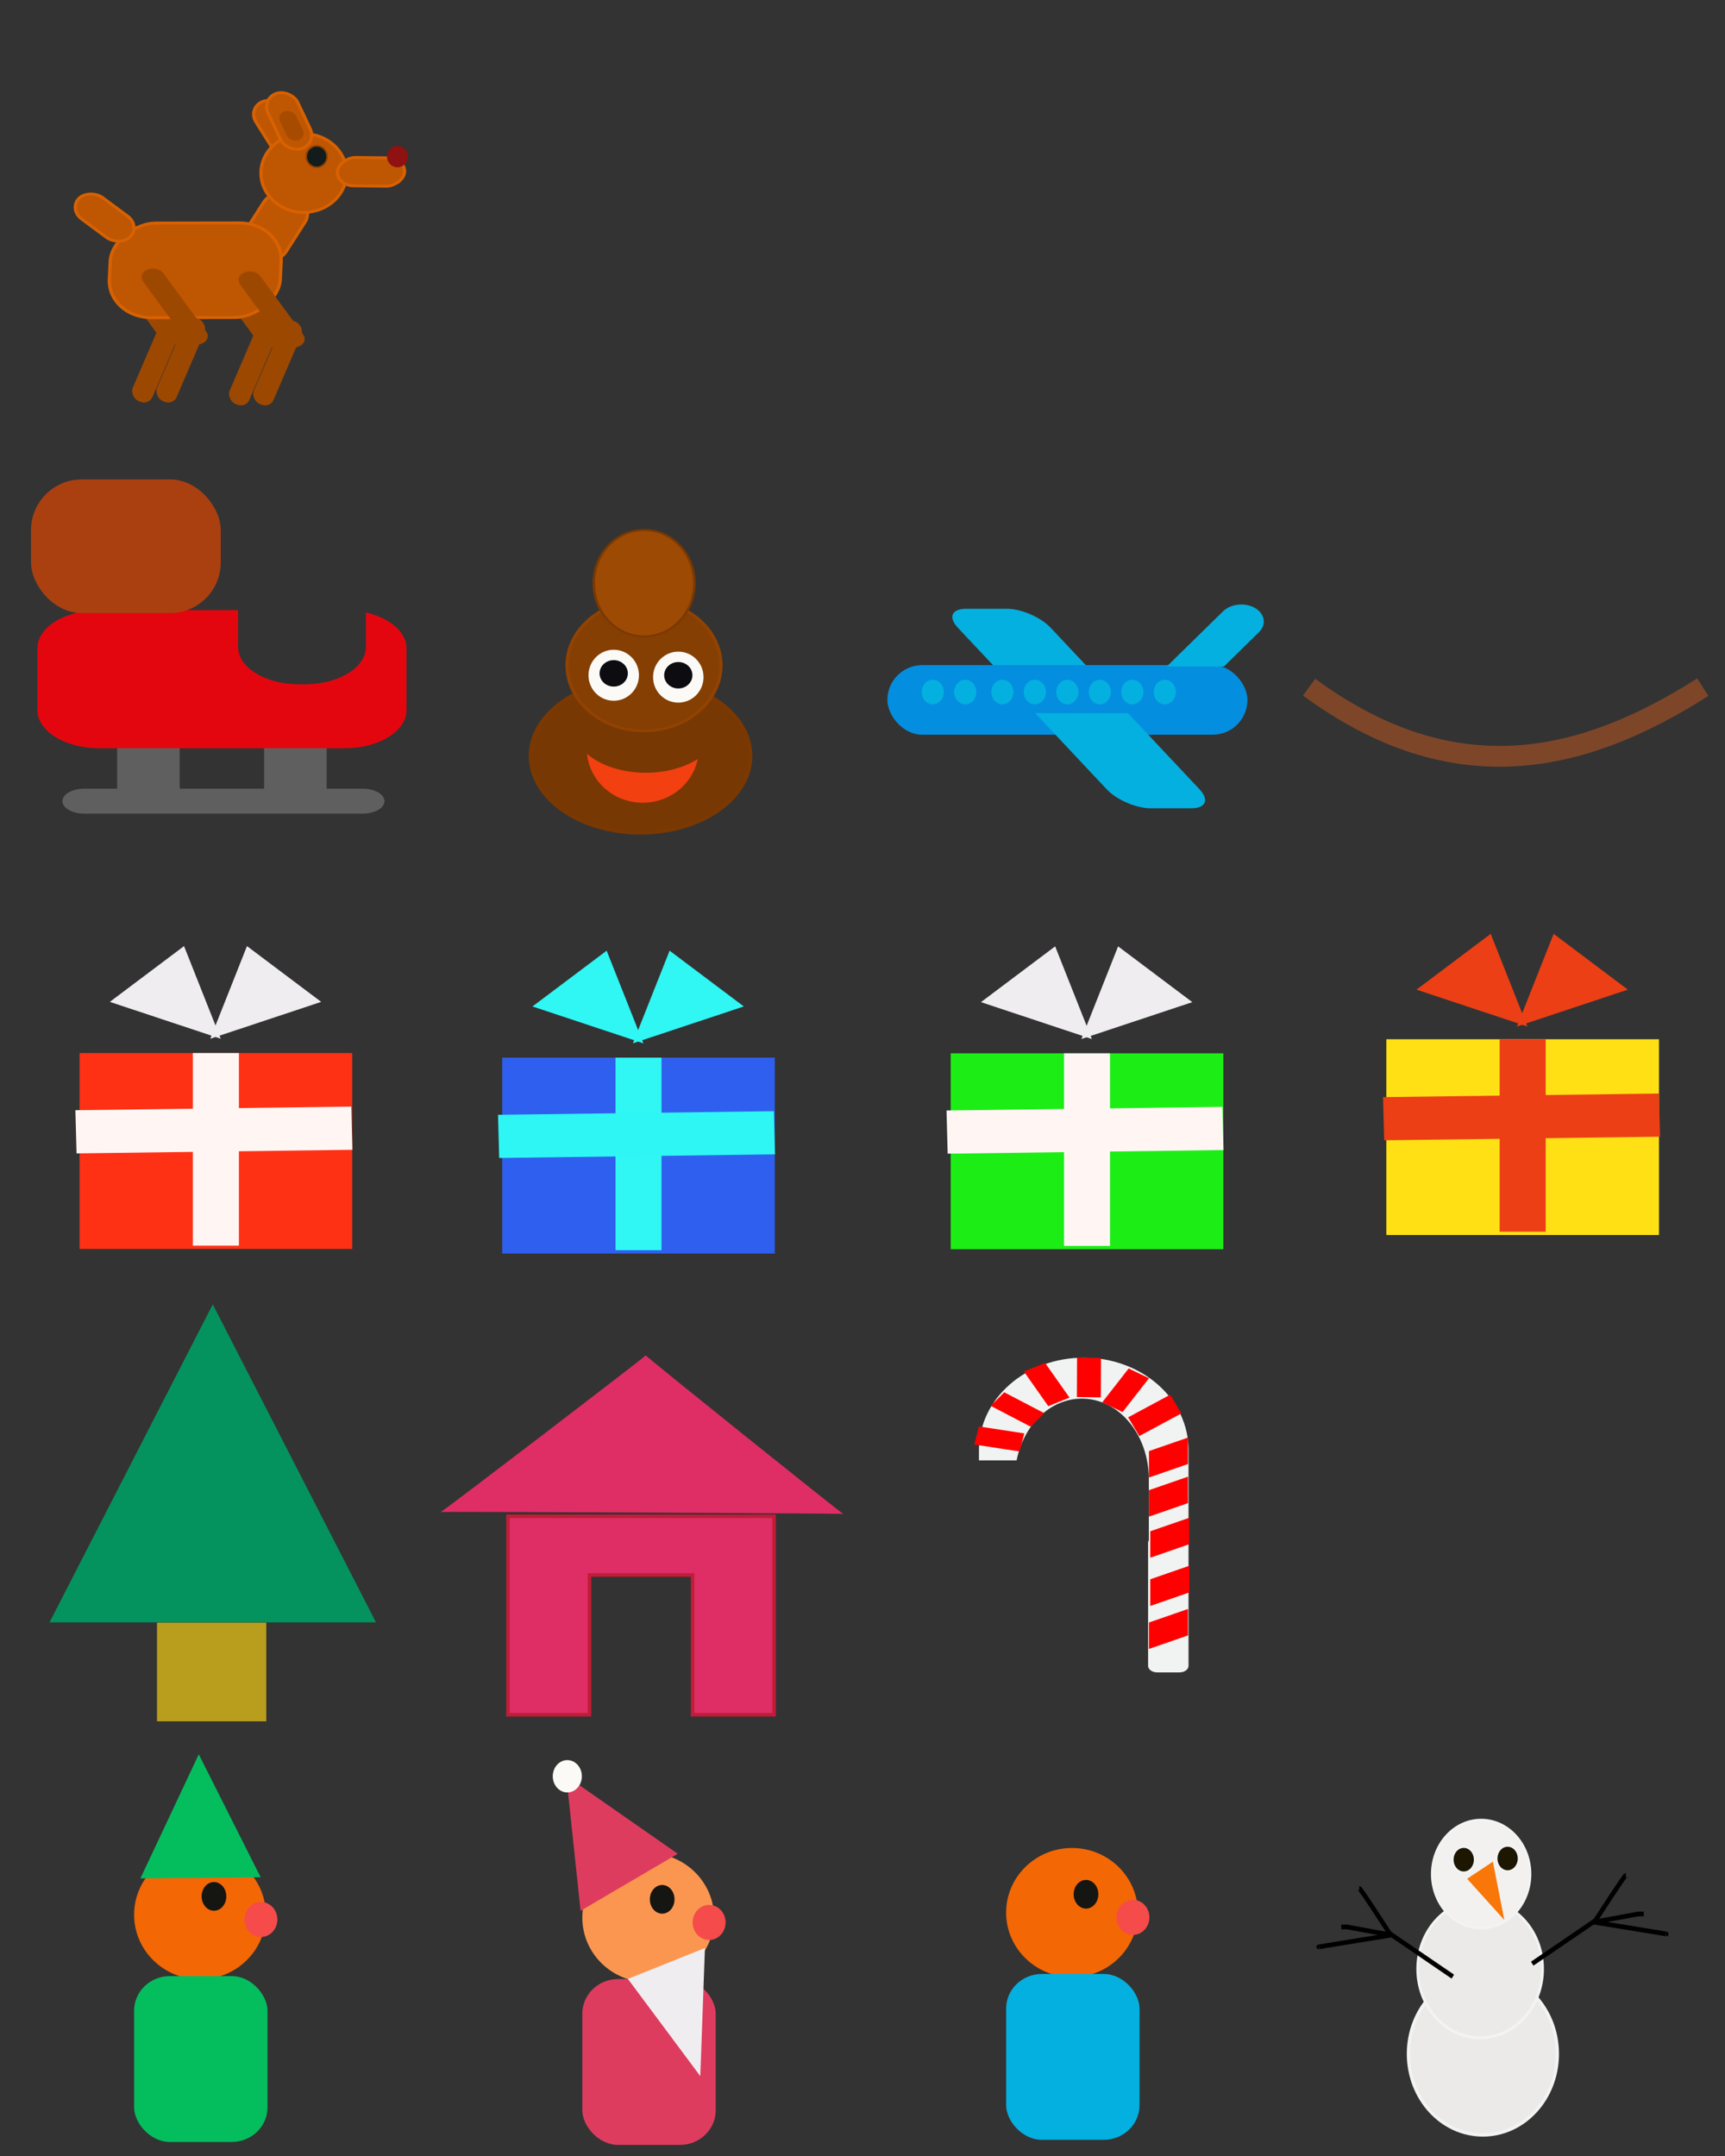 <?xml version="1.0" encoding="UTF-8" standalone="no"?>
<!-- Created with Inkscape (http://www.inkscape.org/) -->

<svg
   xmlns:dc="http://purl.org/dc/elements/1.1/"
   xmlns:cc="http://creativecommons.org/ns#"
   xmlns:rdf="http://www.w3.org/1999/02/22-rdf-syntax-ns#"
   xmlns:svg="http://www.w3.org/2000/svg"
   xmlns="http://www.w3.org/2000/svg"
   xmlns:sodipodi="http://sodipodi.sourceforge.net/DTD/sodipodi-0.dtd"
   xmlns:inkscape="http://www.inkscape.org/namespaces/inkscape"
   width="400"
   height="500"
   viewBox="0 0 400 500"
   id="svg2"
   version="1.1"
   inkscape:version="0.91 r13725"
   sodipodi:docname="drawing.svg">
  <rect x="0" y="0" width="400" height="500" fill="#333333" stroke="none"/>
  <defs
     id="defs4">
    <inkscape:perspective
       sodipodi:type="inkscape:persp3d"
       inkscape:vp_x="127 : 551.00005 : 1"
       inkscape:vp_y="0 : 1000 : 0"
       inkscape:vp_z="506 : 502.00005 : 1"
       inkscape:persp3d-origin="345 : 178.00002 : 1"
       id="perspective5239" />
  </defs>
  <sodipodi:namedview
     id="base"
     pagecolor="#b3b3b7"
     bordercolor="#666666"
     borderopacity="1.0"
     inkscape:pageopacity="0"
     inkscape:pageshadow="2"
     inkscape:zoom="1"
     inkscape:cx="-53.754008"
     inkscape:cy="186.28056"
     inkscape:document-units="px"
     inkscape:current-layer="layer1"
     showgrid="true"
     units="px"
     inkscape:window-width="1809"
     inkscape:window-height="964"
     inkscape:window-x="1920"
     inkscape:window-y="35"
     inkscape:window-maximized="0"
     inkscape:snap-nodes="false"
     inkscape:snap-global="false">
    <inkscape:grid
       type="xygrid"
       id="grid4155"
       spacingx="10"
       spacingy="10"
       empcolor="#0367ff"
       empopacity="0.251"
       color="#2eff32"
       opacity="0.125"
       empspacing="10"
       snapvisiblegridlinesonly="false" />
  </sodipodi:namedview>
  <g
     inkscape:label="Layer 1"
     inkscape:groupmode="layer"
     id="layer1"
     transform="translate(0,-552.362)">
    <g
       id="g4184"
       transform="matrix(0.437,0,0,0.362,-38.763,656.312)">
      <path
         transform="matrix(1,0,0,-1.358,0,-196.553)"
         inkscape:transform-center-y="-33.956708"
         d="m 201.601,-548.622 -86.603,-150 173.205,0 z"
         inkscape:randomized="0"
         inkscape:rounded="0"
         inkscape:flatsided="true"
         sodipodi:arg2="2.6179939"
         sodipodi:arg1="1.5707963"
         sodipodi:r2="49.999996"
         sodipodi:r1="100"
         sodipodi:cy="-648.62195"
         sodipodi:cx="201.60094"
         sodipodi:sides="3"
         id="path4162"
         style="fill:#04935e;fill-opacity:1;stroke:none;stroke-width:1;stroke-miterlimit:4;stroke-dasharray:none;stroke-opacity:1"
         sodipodi:type="star" />
      <rect
         y="752.362"
         x="172.021"
         height="63.23"
         width="57.979"
         id="rect4182"
         style="fill:#b89e1c;fill-opacity:1;stroke:none;stroke-width:1;stroke-miterlimit:4;stroke-dasharray:none;stroke-opacity:1" />
    </g>
    <g
       id="g7394"
       transform="translate(0,-2)">
      <path
         id="rect4605"
         d="m 117.801,906.001 0,46.035 18.896,0 0,-32.418 23.898,0 0,32.418 18.896,0 0,-46.035 -61.691,0 z"
         style="fill:#df2e65;fill-opacity:1;stroke:#c11c38;stroke-width:0.822;stroke-miterlimit:4;stroke-dasharray:none;stroke-opacity:1"
         inkscape:connector-curvature="0" />
      <path
         transform="matrix(1.307,0,0,0.591,-152.247,552.569)"
         inkscape:transform-center-y="-5.9822506"
         inkscape:transform-center-x="0.28524587"
         d="m 266.116,597.115 c 0.131,-0.222 -71.563,-0.98 -71.437,-0.756 0.126,0.224 36.631,-61.485 36.373,-61.488 -0.257,-0.003 34.932,62.465 35.063,62.244 z"
         inkscape:randomized="0"
         inkscape:rounded="-0.00360388"
         inkscape:flatsided="true"
         sodipodi:arg2="1.5813801"
         sodipodi:arg1="0.53418257"
         sodipodi:r2="20.623106"
         sodipodi:r1="41.246212"
         sodipodi:cy="576.11505"
         sodipodi:cx="230.61612"
         sodipodi:sides="3"
         id="path4615"
         style="fill:#df2e65;fill-opacity:1;stroke:none;stroke-width:1;stroke-miterlimit:4;stroke-dasharray:none;stroke-opacity:1"
         sodipodi:type="star" />
    </g>
    <g
       id="g4726"
       transform="matrix(0.522,0,0,0.546,201.346,683.417)">
      <g
         id="g4670">
        <ellipse
           style="fill:#eceae8;fill-opacity:1;stroke:#f2f3f3;stroke-width:1.426;stroke-miterlimit:4;stroke-dasharray:none;stroke-opacity:1"
           id="path4638"
           cx="273.013"
           cy="632.341"
           rx="33.09"
           ry="34.435" />
        <ellipse
           style="fill:#eceae8;fill-opacity:1;stroke:#f2f3f3;stroke-width:1.204;stroke-miterlimit:4;stroke-dasharray:none;stroke-opacity:1"
           id="path4638-2"
           cx="271.792"
           cy="596.278"
           rx="27.738"
           ry="29.243" />
        <ellipse
           style="fill:#f2f1ef;fill-opacity:1;stroke:#f2f3f3;stroke-width:0.947;stroke-miterlimit:4;stroke-dasharray:none;stroke-opacity:1"
           id="path4638-2-3"
           cx="272.236"
           cy="555.973"
           rx="21.823"
           ry="23.008" />
      </g>
      <path
         inkscape:transform-center-x="-1.9683607"
         sodipodi:type="star"
         style="fill:#f97608;fill-opacity:1;stroke:none;stroke-width:1;stroke-miterlimit:4;stroke-dasharray:none;stroke-opacity:1"
         id="path4162-7"
         sodipodi:sides="3"
         sodipodi:cx="201.60094"
         sodipodi:cy="-648.62195"
         sodipodi:r1="100"
         sodipodi:r2="49.999996"
         sodipodi:arg1="1.5707963"
         sodipodi:arg2="2.6179939"
         inkscape:flatsided="true"
         inkscape:rounded="0"
         inkscape:randomized="0"
         d="m 201.601,-548.622 -86.603,-150 173.205,0 z"
         inkscape:transform-center-y="7.6246362"
         transform="matrix(0.066,-0.042,0.072,0.141,308.727,661.313)" />
      <ellipse
         ry="5.5"
         rx="5"
         cy="549.362"
         cx="284"
         id="path4690"
         style="fill:#1d1601;fill-opacity:1;stroke:#f2f3f3;stroke-width:1;stroke-miterlimit:4;stroke-dasharray:none;stroke-opacity:1" />
      <ellipse
         ry="5.5"
         rx="5"
         cy="549.862"
         cx="264.5"
         id="path4690-5"
         style="fill:#1d1601;fill-opacity:1;stroke:#f2f3f3;stroke-width:1;stroke-miterlimit:4;stroke-dasharray:none;stroke-opacity:1" />
      <g
         transform="matrix(1,0,0,-1,189.5,1232.286)"
         style="stroke-width:2;stroke-miterlimit:4;stroke-dasharray:none"
         id="g4713">
        <path
           style="fill:none;fill-rule:evenodd;stroke:#000000;stroke-width:2;stroke-linecap:butt;stroke-linejoin:miter;stroke-miterlimit:4;stroke-dasharray:none;stroke-opacity:1"
           d="m 105.42,638.262 c 29.47,19.224 29.47,19.224 29.47,19.224 l 0,0 0,0"
           id="path4707"
           inkscape:connector-curvature="0" />
        <path
           style="fill:none;fill-rule:evenodd;stroke:#000000;stroke-width:2;stroke-linecap:butt;stroke-linejoin:miter;stroke-miterlimit:4;stroke-dasharray:none;stroke-opacity:1"
           d="m 165,650.862 c 0,0 0.5,0 -32,5 13.5,20 14,20 14,20"
           id="path4709"
           inkscape:connector-curvature="0" />
        <path
           style="fill:none;fill-rule:evenodd;stroke:#000000;stroke-width:2;stroke-linecap:butt;stroke-linejoin:miter;stroke-miterlimit:4;stroke-dasharray:none;stroke-opacity:1"
           d="m 132.5,655.862 c 20,3.5 20,3.5 20,3.5 l 0,0 2.5,0"
           id="path4711"
           inkscape:connector-curvature="0" />
      </g>
      <g
         id="g4718"
         style="stroke-width:2;stroke-miterlimit:4;stroke-dasharray:none"
         transform="matrix(-1,0,0,-1,365.077,1237.786)">
        <path
           inkscape:connector-curvature="0"
           id="path4720"
           d="m 105.42,638.262 c 29.47,19.224 29.47,19.224 29.47,19.224 l 0,0 0,0"
           style="fill:none;fill-rule:evenodd;stroke:#000000;stroke-width:2;stroke-linecap:butt;stroke-linejoin:miter;stroke-miterlimit:4;stroke-dasharray:none;stroke-opacity:1" />
        <path
           inkscape:connector-curvature="0"
           id="path4722"
           d="m 165,650.862 c 0,0 0.5,0 -32,5 13.5,20 14,20 14,20"
           style="fill:none;fill-rule:evenodd;stroke:#000000;stroke-width:2;stroke-linecap:butt;stroke-linejoin:miter;stroke-miterlimit:4;stroke-dasharray:none;stroke-opacity:1" />
        <path
           inkscape:connector-curvature="0"
           id="path4724"
           d="m 132.5,655.862 c 20,3.5 20,3.5 20,3.5 l 0,0 2.5,0"
           style="fill:none;fill-rule:evenodd;stroke:#000000;stroke-width:2;stroke-linecap:butt;stroke-linejoin:miter;stroke-miterlimit:4;stroke-dasharray:none;stroke-opacity:1" />
      </g>
    </g>
    <g
       id="g5019"
       transform="matrix(0.749,0,0,0.664,-199.014,229.043)">
      <rect
         transform="matrix(-0.876,0.482,-0.487,-0.874,0,0)"
         ry="5.299"
         y="-645.416"
         x="-53.477"
         height="20.793"
         width="9.896"
         id="rect4884-6-0-3"
         style="fill:#bf5601;fill-opacity:1;stroke:#d86101;stroke-width:1;stroke-miterlimit:4;stroke-dasharray:none;stroke-opacity:1" />
      <g
         transform="translate(-7.5,0)"
         id="g4988">
        <rect
           inkscape:transform-center-x="-5.2583627"
           inkscape:transform-center-y="8.3115773"
           transform="matrix(-0.901,0.433,-0.545,-0.839,0,0)"
           ry="3.224"
           y="-708.569"
           x="27.611"
           height="30.792"
           width="6.906"
           id="rect4990"
           style="fill:#9d4801;fill-opacity:1;stroke:none;stroke-width:1.52;stroke-miterlimit:4;stroke-dasharray:none;stroke-opacity:1" />
        <rect
           style="fill:#9d4801;fill-opacity:1;stroke:none;stroke-width:1.52;stroke-miterlimit:4;stroke-dasharray:none;stroke-opacity:1"
           id="rect4992"
           width="6.906"
           height="30.792"
           x="-555.404"
           y="-393.493"
           ry="3.224"
           transform="matrix(-0.881,-0.472,0.356,-0.934,0,0)"
           inkscape:transform-center-y="9.1471401"
           inkscape:transform-center-x="3.6142216" />
      </g>
      <g
         id="g4994"
         transform="translate(-37.5,-1)">
        <rect
           style="fill:#9d4801;fill-opacity:1;stroke:none;stroke-width:1.52;stroke-miterlimit:4;stroke-dasharray:none;stroke-opacity:1"
           id="rect4996"
           width="6.906"
           height="30.792"
           x="27.611"
           y="-708.569"
           ry="3.224"
           transform="matrix(-0.901,0.433,-0.545,-0.839,0,0)"
           inkscape:transform-center-y="8.3115773"
           inkscape:transform-center-x="-5.2583627" />
        <rect
           inkscape:transform-center-x="3.6142216"
           inkscape:transform-center-y="9.1471401"
           transform="matrix(-0.881,-0.472,0.356,-0.934,0,0)"
           ry="3.224"
           y="-393.493"
           x="-555.404"
           height="30.792"
           width="6.906"
           id="rect4998"
           style="fill:#9d4801;fill-opacity:1;stroke:none;stroke-width:1.52;stroke-miterlimit:4;stroke-dasharray:none;stroke-opacity:1" />
      </g>
      <rect
         transform="matrix(0.883,0.469,-0.493,0.87,0,0)"
         ry="6.242"
         y="323.313"
         x="577.387"
         height="24.492"
         width="14.571"
         id="rect4884"
         style="fill:#bf5601;fill-opacity:1;stroke:#d86101;stroke-width:1;stroke-miterlimit:4;stroke-dasharray:none;stroke-opacity:1" />
      <rect
         transform="matrix(-0.042,0.999,-1,0.002,0,0)"
         ry="13.484"
         y="-377.081"
         x="566.071"
         height="52.906"
         width="33.061"
         id="rect4884-3"
         style="fill:#bf5601;fill-opacity:1;stroke:#d86101;stroke-width:1.034;stroke-miterlimit:4;stroke-dasharray:none;stroke-opacity:1" />
      <ellipse
         ry="13.75"
         rx="13.25"
         cy="547.362"
         cx="359.75"
         id="path4882"
         style="fill:#bf5601;fill-opacity:1;stroke:#d86101;stroke-width:1;stroke-miterlimit:4;stroke-dasharray:none;stroke-opacity:1" />
      <rect
         transform="matrix(-0.066,0.998,-1,-0.013,0,0)"
         ry="5.29"
         y="-426.749"
         x="537.644"
         height="20.756"
         width="9.928"
         id="rect4884-6"
         style="fill:#bf5601;fill-opacity:1;stroke:#d86101;stroke-width:1.001;stroke-miterlimit:4;stroke-dasharray:none;stroke-opacity:1" />
      <ellipse
         ry="3.742"
         rx="3.242"
         cy="541.612"
         cx="388.75"
         id="path4882-1"
         style="fill:#901111;fill-opacity:1;stroke:none;stroke-width:0.516;stroke-miterlimit:4;stroke-dasharray:none;stroke-opacity:1" />
      <rect
         transform="matrix(-0.644,0.765,-0.768,-0.641,0,0)"
         ry="5.299"
         y="-600.769"
         x="236.214"
         height="20.793"
         width="9.896"
         id="rect4884-6-0"
         style="fill:#bf5601;fill-opacity:1;stroke:#d86101;stroke-width:1;stroke-miterlimit:4;stroke-dasharray:none;stroke-opacity:1" />
      <g
         id="g4978">
        <rect
           style="fill:#9d4801;fill-opacity:1;stroke:none;stroke-width:1.52;stroke-miterlimit:4;stroke-dasharray:none;stroke-opacity:1"
           id="rect4884-6-0-6"
           width="6.906"
           height="30.792"
           x="27.611"
           y="-708.569"
           ry="3.224"
           transform="matrix(-0.901,0.433,-0.545,-0.839,0,0)"
           inkscape:transform-center-y="8.3115773"
           inkscape:transform-center-x="-5.2583627" />
        <rect
           inkscape:transform-center-x="3.6142216"
           inkscape:transform-center-y="9.1471401"
           transform="matrix(-0.881,-0.472,0.356,-0.934,0,0)"
           ry="3.224"
           y="-393.493"
           x="-555.404"
           height="30.792"
           width="6.906"
           id="rect4976"
           style="fill:#9d4801;fill-opacity:1;stroke:none;stroke-width:1.52;stroke-miterlimit:4;stroke-dasharray:none;stroke-opacity:1" />
      </g>
      <g
         transform="translate(-30,-1)"
         id="g4982">
        <rect
           inkscape:transform-center-x="-5.2583627"
           inkscape:transform-center-y="8.3115773"
           transform="matrix(-0.901,0.433,-0.545,-0.839,0,0)"
           ry="3.224"
           y="-708.569"
           x="27.611"
           height="30.792"
           width="6.906"
           id="rect4984"
           style="fill:#9d4801;fill-opacity:1;stroke:none;stroke-width:1.52;stroke-miterlimit:4;stroke-dasharray:none;stroke-opacity:1" />
        <rect
           style="fill:#9d4801;fill-opacity:1;stroke:none;stroke-width:1.52;stroke-miterlimit:4;stroke-dasharray:none;stroke-opacity:1"
           id="rect4986"
           width="6.906"
           height="30.792"
           x="-555.404"
           y="-393.493"
           ry="3.224"
           transform="matrix(-0.881,-0.472,0.356,-0.934,0,0)"
           inkscape:transform-center-y="9.1471401"
           inkscape:transform-center-x="3.6142216" />
      </g>
      <rect
         inkscape:transform-center-y="-1.6596819"
         inkscape:transform-center-x="10.380048"
         style="fill:#bf5601;fill-opacity:1;stroke:#d86101;stroke-width:1;stroke-miterlimit:4;stroke-dasharray:none;stroke-opacity:1"
         id="rect5015"
         width="9.896"
         height="20.793"
         x="-127.7"
         y="-635.191"
         ry="5.299"
         transform="matrix(-0.924,0.382,-0.387,-0.922,0,0)" />
      <ellipse
         style="fill:#131c1c;fill-opacity:1;stroke:#924201;stroke-width:0.516;stroke-miterlimit:4;stroke-dasharray:none;stroke-opacity:1"
         id="ellipse5017"
         cx="363.75"
         cy="541.612"
         rx="3.242"
         ry="3.742" />
      <rect
         inkscape:transform-center-y="-0.86972328"
         inkscape:transform-center-x="5.587978"
         style="fill:#a74b01;fill-opacity:1;stroke:none;stroke-width:0.655;stroke-miterlimit:4;stroke-dasharray:none;stroke-opacity:1"
         id="rect5015-2"
         width="5.307"
         height="10.941"
         x="-119.185"
         y="-631.219"
         ry="2.788"
         transform="matrix(-0.928,0.374,-0.396,-0.918,0,0)" />
    </g>
    <g
       id="g5125"
       transform="matrix(0.54,0,0,0.523,-148.366,668.467)">
      <ellipse
         ry="28.638"
         rx="28.284"
         cy="627.037"
         cx="360.624"
         id="path5072"
         style="fill:#f46705;fill-opacity:1;stroke:none;stroke-width:1;stroke-miterlimit:4;stroke-dasharray:none;stroke-opacity:1" />
      <path
         inkscape:transform-center-x="-1.0748689"
         sodipodi:type="star"
         style="fill:#04be5e;fill-opacity:1;stroke:none;stroke-width:1;stroke-miterlimit:4;stroke-dasharray:none;stroke-opacity:1"
         id="path4162-0"
         sodipodi:sides="3"
         sodipodi:cx="201.60094"
         sodipodi:cy="-648.62195"
         sodipodi:r1="100"
         sodipodi:r2="49.999996"
         sodipodi:arg1="1.5707963"
         sodipodi:arg2="2.6179939"
         inkscape:flatsided="true"
         inkscape:rounded="0"
         inkscape:randomized="0"
         d="m 201.601,-548.622 -86.603,-150 173.205,0 z"
         inkscape:transform-center-y="-5.9691428"
         transform="matrix(0.298,-0.003,-0.005,-0.365,297.288,356.27)" />
      <ellipse
         ry="7.778"
         rx="7.071"
         cy="629.159"
         cx="386.787"
         id="path5072-6"
         style="fill:#f54b4a;fill-opacity:1;stroke:none;stroke-width:1;stroke-miterlimit:4;stroke-dasharray:none;stroke-opacity:1" />
      <ellipse
         ry="6.364"
         rx="5.303"
         cy="618.906"
         cx="366.635"
         id="path5072-6-1"
         style="fill:#151612;fill-opacity:1;stroke:none;stroke-width:1;stroke-miterlimit:4;stroke-dasharray:none;stroke-opacity:1" />
      <rect
         ry="15.341"
         y="654.261"
         x="332.34"
         height="73.539"
         width="57.276"
         id="rect5123"
         style="fill:#04be5e;fill-opacity:1;stroke:none;stroke-width:1;stroke-miterlimit:4;stroke-dasharray:none;stroke-opacity:1" />
    </g>
    <g
       id="g5125-5"
       transform="matrix(0.54,0,0,0.523,-44.432,669.15)">
      <ellipse
         ry="28.638"
         rx="28.284"
         cy="627.037"
         cx="360.624"
         id="path5072-5"
         style="fill:#fb9650;fill-opacity:1;stroke:none;stroke-width:1;stroke-miterlimit:4;stroke-dasharray:none;stroke-opacity:1" />
      <path
         inkscape:transform-center-x="-3.3287702"
         sodipodi:type="star"
         style="fill:#de3c5e;fill-opacity:1;stroke:none;stroke-width:1;stroke-miterlimit:4;stroke-dasharray:none;stroke-opacity:1"
         id="path4162-0-4"
         sodipodi:sides="3"
         sodipodi:cx="201.60094"
         sodipodi:cy="-648.62195"
         sodipodi:r1="100"
         sodipodi:r2="49.999996"
         sodipodi:arg1="1.5707963"
         sodipodi:arg2="2.6179939"
         inkscape:flatsided="true"
         inkscape:rounded="0"
         inkscape:randomized="0"
         d="m 201.601,-548.622 -86.603,-150 173.205,0 z"
         inkscape:transform-center-y="-2.331492"
         transform="matrix(0.241,-0.146,-0.18,-0.314,178.121,421.416)" />
      <ellipse
         ry="7.778"
         rx="7.071"
         cy="629.159"
         cx="386.787"
         id="path5072-6-7"
         style="fill:#f54b4a;fill-opacity:1;stroke:none;stroke-width:1;stroke-miterlimit:4;stroke-dasharray:none;stroke-opacity:1" />
      <ellipse
         ry="6.364"
         rx="5.303"
         cy="618.906"
         cx="366.635"
         id="path5072-6-1-6"
         style="fill:#151612;fill-opacity:1;stroke:none;stroke-width:1;stroke-miterlimit:4;stroke-dasharray:none;stroke-opacity:1" />
      <rect
         ry="15.341"
         y="654.261"
         x="332.34"
         height="73.539"
         width="57.276"
         id="rect5123-5"
         style="fill:#de3c5e;fill-opacity:1;stroke:none;stroke-width:1;stroke-miterlimit:4;stroke-dasharray:none;stroke-opacity:1" />
      <path
         inkscape:transform-center-x="1.6533818"
         sodipodi:type="star"
         style="fill:#efedf0;fill-opacity:1;stroke:none;stroke-width:1;stroke-miterlimit:4;stroke-dasharray:none;stroke-opacity:1"
         id="path4162-0-4-6"
         sodipodi:sides="3"
         sodipodi:cx="201.60094"
         sodipodi:cy="-648.62195"
         sodipodi:r1="100"
         sodipodi:r2="49.999996"
         sodipodi:arg1="1.5707963"
         sodipodi:arg2="2.6179939"
         inkscape:flatsided="true"
         inkscape:rounded="0"
         inkscape:randomized="0"
         d="m 201.601,-548.622 -86.603,-150 173.205,0 z"
         inkscape:transform-center-y="3.4849159"
         transform="matrix(0.191,-0.079,0.097,0.333,397.707,895.918)" />
      <ellipse
         style="fill:#fbfaf6;fill-opacity:1;stroke:none;stroke-width:1;stroke-miterlimit:4;stroke-dasharray:none;stroke-opacity:1"
         id="path5177"
         cx="325.893"
         cy="564.336"
         rx="6.247"
         ry="7.169" />
    </g>
    <g
       transform="matrix(0.35,0,0,0.253,-20.133,624.657)"
       id="g6933">
      <path
         inkscape:connector-curvature="0"
         id="path6901"
         d="m 775.54,958.756 c -38.461,0 -69.423,37.708 -69.423,84.544 l 0,9.578 24.947,0 c 4.664,-32.53 22.167,-56.585 43.183,-56.585 24.605,0 44.415,32.963 44.415,73.91 l 0,55.907 c -0.314,0.73 -0.492,1.535 -0.492,2.383 l 0,112.739 c 0,3.326 2.678,6.005 6.004,6.005 l 14.787,0 c 3.326,0 6.004,-2.679 6.004,-6.005 l 0,-112.739 c 0,-0.11 -0.011,-0.218 -0.017,-0.327 0.002,-0.241 0.017,-0.479 0.017,-0.721 l 0,-84.145 c 0,-46.836 -30.963,-84.544 -69.423,-84.544 z"
         style="fill:#f0f3f1;fill-opacity:1;stroke:none;stroke-width:1;stroke-miterlimit:4;stroke-dasharray:none;stroke-opacity:1" />
      <path
         style="fill:#ff0000;fill-opacity:1;stroke:none;stroke-width:1;stroke-miterlimit:4;stroke-dasharray:none;stroke-opacity:1"
         d="m 844.574,1189.12 -25.836,12.378 0,24.235 25.836,-12.378 0,-24.236 z"
         id="rect6903"
         inkscape:connector-curvature="0" />
      <path
         inkscape:connector-curvature="0"
         id="path6909"
         d="m 845.435,1149.609 -25.836,12.378 0,24.235 25.836,-12.378 0,-24.236 z"
         style="fill:#ff0000;fill-opacity:1;stroke:none;stroke-width:1;stroke-miterlimit:4;stroke-dasharray:none;stroke-opacity:1" />
      <path
         style="fill:#ff0000;fill-opacity:1;stroke:none;stroke-width:1;stroke-miterlimit:4;stroke-dasharray:none;stroke-opacity:1"
         d="m 845.435,1149.609 -25.836,12.378 0,24.235 25.836,-12.378 0,-24.236 z"
         id="path6911"
         inkscape:connector-curvature="0" />
      <path
         inkscape:connector-curvature="0"
         id="path6913"
         d="m 845.435,1105.503 -25.836,12.378 0,24.235 25.836,-12.378 0,-24.236 z"
         style="fill:#ff0000;fill-opacity:1;stroke:none;stroke-width:1;stroke-miterlimit:4;stroke-dasharray:none;stroke-opacity:1" />
      <path
         style="fill:#ff0000;fill-opacity:1;stroke:none;stroke-width:1;stroke-miterlimit:4;stroke-dasharray:none;stroke-opacity:1"
         d="m 844.574,1067.83 -25.836,12.378 0,24.235 25.836,-12.378 0,-24.236 z"
         id="path6915"
         inkscape:connector-curvature="0" />
      <path
         inkscape:connector-curvature="0"
         id="path6917"
         d="m 844.574,1031.994 -25.836,12.378 0,24.235 25.836,-12.378 0,-24.236 z"
         style="fill:#ff0000;fill-opacity:1;stroke:none;stroke-width:1;stroke-miterlimit:4;stroke-dasharray:none;stroke-opacity:1" />
      <rect
         style="fill:#ff0000;fill-opacity:1;stroke:none;stroke-width:1;stroke-miterlimit:4;stroke-dasharray:none;stroke-opacity:1"
         id="rect6919"
         width="32.672"
         height="15.333"
         x="1166.28"
         y="380.522"
         transform="matrix(0.811,0.585,-0.586,0.81,0,0)"
         inkscape:transform-center-x="-1.1811205"
         inkscape:transform-center-y="1.1860679" />
      <rect
         inkscape:transform-center-y="69.865105"
         inkscape:transform-center-x="55.824478"
         transform="matrix(0.802,-0.597,0.398,0.918,0,0)"
         y="1328.06"
         x="344.595"
         height="18.67"
         width="34.718"
         id="rect6923"
         style="fill:#ff0000;fill-opacity:1;stroke:none;stroke-width:1;stroke-miterlimit:4;stroke-dasharray:none;stroke-opacity:1" />
      <rect
         inkscape:transform-center-y="0.16364286"
         inkscape:transform-center-x="0.99222066"
         transform="matrix(0.491,-0.871,0.832,0.554,0,0)"
         y="1180.926"
         x="-396.575"
         height="16.175"
         width="35.601"
         id="rect6925"
         style="fill:#ff0000;fill-opacity:1;stroke:none;stroke-width:1;stroke-miterlimit:4;stroke-dasharray:none;stroke-opacity:1" />
      <rect
         style="fill:#ff0000;fill-opacity:1;stroke:none;stroke-width:1;stroke-miterlimit:4;stroke-dasharray:none;stroke-opacity:1"
         id="rect6927"
         width="36.189"
         height="15.871"
         x="-978.576"
         y="773.913"
         transform="matrix(0.003,-1,1,0.021,0,0)"
         inkscape:transform-center-x="-9.0115113"
         inkscape:transform-center-y="-4.1833448" />
      <rect
         inkscape:transform-center-y="-0.087655044"
         inkscape:transform-center-x="0.41890376"
         transform="matrix(-0.453,-0.891,0.874,-0.486,0,0)"
         y="215.845"
         x="-1243.652"
         height="16.103"
         width="35.686"
         id="rect6929"
         style="fill:#ff0000;fill-opacity:1;stroke:none;stroke-width:1;stroke-miterlimit:4;stroke-dasharray:none;stroke-opacity:1" />
      <rect
         inkscape:transform-center-y="0.64853359"
         inkscape:transform-center-x="-1.4936962"
         transform="matrix(0.978,0.207,-0.185,0.983,0,0)"
         y="853.441"
         x="883.436"
         height="16.849"
         width="30.706"
         id="rect6931"
         style="fill:#ff0000;fill-opacity:1;stroke:none;stroke-width:1;stroke-miterlimit:4;stroke-dasharray:none;stroke-opacity:1" />
    </g>
    <g
       id="g7317"
       transform="translate(-291.328,-203.647)">
      <g
         transform="matrix(0.821,0,0,0.77,-31.756,547.956)"
         id="g5295">
        <rect
           style="fill:#ff3115;fill-opacity:1;stroke:none;stroke-width:1;stroke-miterlimit:4;stroke-dasharray:none;stroke-opacity:1"
           id="rect5255"
           width="77"
           height="59"
           x="416"
           y="587.362"
           ry="0" />
        <rect
           style="fill:#fff6f4;fill-opacity:1;stroke:none;stroke-width:1;stroke-miterlimit:4;stroke-dasharray:none;stroke-opacity:1"
           id="rect5257"
           width="13"
           height="58"
           x="448"
           y="587.362" />
        <rect
           style="fill:#fff6f4;fill-opacity:1;stroke:none;stroke-width:1;stroke-miterlimit:4;stroke-dasharray:none;stroke-opacity:1"
           id="rect5257-7"
           width="13.002"
           height="77.914"
           x="-623.175"
           y="399.565"
           transform="matrix(-0.025,-1,1,-0.014,0,0)" />
        <g
           id="g5291"
           transform="translate(-75,-214)">
          <path
             transform="matrix(0.121,-0.097,0.139,0.13,582.739,887.923)"
             inkscape:transform-center-y="-0.69512555"
             d="m 201.601,-548.622 -86.603,-150 173.205,0 z"
             inkscape:randomized="0"
             inkscape:rounded="0"
             inkscape:flatsided="true"
             sodipodi:arg2="2.6179939"
             sodipodi:arg1="1.5707963"
             sodipodi:r2="49.999996"
             sodipodi:r1="100"
             sodipodi:cy="-648.62195"
             sodipodi:cx="201.60094"
             sodipodi:sides="3"
             id="path4162-0-4-6-4"
             style="fill:#efedf0;fill-opacity:1;stroke:none;stroke-width:1;stroke-miterlimit:4;stroke-dasharray:none;stroke-opacity:1"
             sodipodi:type="star"
             inkscape:transform-center-x="0.12653956" />
          <path
             inkscape:transform-center-x="20.873464"
             sodipodi:type="star"
             style="fill:#efedf0;fill-opacity:1;stroke:none;stroke-width:1;stroke-miterlimit:4;stroke-dasharray:none;stroke-opacity:1"
             id="path5289"
             sodipodi:sides="3"
             sodipodi:cx="201.60094"
             sodipodi:cy="-648.62195"
             sodipodi:r1="100"
             sodipodi:r2="49.999996"
             sodipodi:arg1="1.5707963"
             sodipodi:arg2="2.6179939"
             inkscape:flatsided="true"
             inkscape:rounded="0"
             inkscape:randomized="0"
             d="m 201.601,-548.622 -86.603,-150 173.205,0 z"
             inkscape:transform-center-y="-0.69512555"
             transform="matrix(-0.121,-0.097,-0.139,0.13,476.046,887.923)" />
        </g>
      </g>
      <g
         transform="translate(280,219)"
         id="g6968">
        <rect
           style="fill:#ffe015;fill-opacity:1;stroke:none;stroke-width:1;stroke-miterlimit:4;stroke-dasharray:none;stroke-opacity:1"
           id="rect5255-2"
           width="63.221"
           height="45.403"
           x="332.8"
           y="778.021"
           ry="0" />
        <rect
           style="fill:#ec3f15;fill-opacity:1;stroke:none;stroke-width:1;stroke-miterlimit:4;stroke-dasharray:none;stroke-opacity:1"
           id="rect5257-5"
           width="10.674"
           height="44.634"
           x="359.074"
           y="778.021" />
        <rect
           style="fill:#ec3f15;fill-opacity:1;stroke:none;stroke-width:1;stroke-miterlimit:4;stroke-dasharray:none;stroke-opacity:1"
           id="rect5257-7-4"
           width="10.006"
           height="63.97"
           x="-805.49"
           y="310.55"
           transform="matrix(-0.027,-1,1,-0.013,0,0)" />
        <g
           style="fill:#ec3f15;fill-opacity:1"
           id="g5291-7"
           transform="matrix(0.821,0,0,0.77,-70.335,161.335)">
          <path
             transform="matrix(0.121,-0.097,0.139,0.13,582.739,887.923)"
             inkscape:transform-center-y="-0.69512555"
             d="m 201.601,-548.622 -86.603,-150 173.205,0 z"
             inkscape:randomized="0"
             inkscape:rounded="0"
             inkscape:flatsided="true"
             sodipodi:arg2="2.6179939"
             sodipodi:arg1="1.5707963"
             sodipodi:r2="49.999996"
             sodipodi:r1="100"
             sodipodi:cy="-648.62195"
             sodipodi:cx="201.60094"
             sodipodi:sides="3"
             id="path4162-0-4-6-4-4"
             style="fill:#ec3f15;fill-opacity:1;stroke:none;stroke-width:1;stroke-miterlimit:4;stroke-dasharray:none;stroke-opacity:1"
             sodipodi:type="star"
             inkscape:transform-center-x="0.12653956" />
          <path
             inkscape:transform-center-x="20.873464"
             sodipodi:type="star"
             style="fill:#ec3f15;fill-opacity:1;stroke:none;stroke-width:1;stroke-miterlimit:4;stroke-dasharray:none;stroke-opacity:1"
             id="path5289-4"
             sodipodi:sides="3"
             sodipodi:cx="201.60094"
             sodipodi:cy="-648.62195"
             sodipodi:r1="100"
             sodipodi:r2="49.999996"
             sodipodi:arg1="1.5707963"
             sodipodi:arg2="2.6179939"
             inkscape:flatsided="true"
             inkscape:rounded="0"
             inkscape:randomized="0"
             d="m 201.601,-548.622 -86.603,-150 173.205,0 z"
             inkscape:transform-center-y="-0.69512555"
             transform="matrix(-0.121,-0.097,-0.139,0.13,476.046,887.923)" />
        </g>
      </g>
      <g
         transform="matrix(0.821,0,0,0.77,170.244,548.018)"
         id="g5295-5-3">
        <rect
           style="fill:#1cee15;fill-opacity:1;stroke:none;stroke-width:1;stroke-miterlimit:4;stroke-dasharray:none;stroke-opacity:1"
           id="rect5255-2-0"
           width="77"
           height="59"
           x="416"
           y="587.362"
           ry="0" />
        <rect
           style="fill:#fff6f4;fill-opacity:1;stroke:none;stroke-width:1;stroke-miterlimit:4;stroke-dasharray:none;stroke-opacity:1"
           id="rect5257-5-7"
           width="13"
           height="58"
           x="448"
           y="587.362" />
        <rect
           style="fill:#fff6f4;fill-opacity:1;stroke:none;stroke-width:1;stroke-miterlimit:4;stroke-dasharray:none;stroke-opacity:1"
           id="rect5257-7-4-8"
           width="13.002"
           height="77.914"
           x="-623.175"
           y="399.565"
           transform="matrix(-0.025,-1,1,-0.014,0,0)" />
        <g
           id="g5291-7-6"
           transform="translate(-75,-214)">
          <path
             transform="matrix(0.121,-0.097,0.139,0.13,582.739,887.923)"
             inkscape:transform-center-y="-0.69512555"
             d="m 201.601,-548.622 -86.603,-150 173.205,0 z"
             inkscape:randomized="0"
             inkscape:rounded="0"
             inkscape:flatsided="true"
             sodipodi:arg2="2.6179939"
             sodipodi:arg1="1.5707963"
             sodipodi:r2="49.999996"
             sodipodi:r1="100"
             sodipodi:cy="-648.62195"
             sodipodi:cx="201.60094"
             sodipodi:sides="3"
             id="path4162-0-4-6-4-4-8"
             style="fill:#efedf0;fill-opacity:1;stroke:none;stroke-width:1;stroke-miterlimit:4;stroke-dasharray:none;stroke-opacity:1"
             sodipodi:type="star"
             inkscape:transform-center-x="0.12653956" />
          <path
             inkscape:transform-center-x="20.873464"
             sodipodi:type="star"
             style="fill:#efedf0;fill-opacity:1;stroke:none;stroke-width:1;stroke-miterlimit:4;stroke-dasharray:none;stroke-opacity:1"
             id="path5289-4-8"
             sodipodi:sides="3"
             sodipodi:cx="201.60094"
             sodipodi:cy="-648.62195"
             sodipodi:r1="100"
             sodipodi:r2="49.999996"
             sodipodi:arg1="1.5707963"
             sodipodi:arg2="2.6179939"
             inkscape:flatsided="true"
             inkscape:rounded="0"
             inkscape:randomized="0"
             d="m 201.601,-548.622 -86.603,-150 173.205,0 z"
             inkscape:transform-center-y="-0.69512555"
             transform="matrix(-0.121,-0.097,-0.139,0.13,476.046,887.923)" />
        </g>
      </g>
      <g
         transform="matrix(0.821,0,0,0.77,66.244,549.018)"
         id="g5295-5-3-4">
        <rect
           style="fill:#2f5fee;fill-opacity:1;stroke:none;stroke-width:1;stroke-miterlimit:4;stroke-dasharray:none;stroke-opacity:1"
           id="rect5255-2-0-3"
           width="77"
           height="59"
           x="416"
           y="587.362"
           ry="0" />
        <rect
           style="fill:#30f6f4;fill-opacity:1;stroke:none;stroke-width:1;stroke-miterlimit:4;stroke-dasharray:none;stroke-opacity:1"
           id="rect5257-5-7-1"
           width="13"
           height="58"
           x="448"
           y="587.362" />
        <rect
           style="fill:#2ef6f4;fill-opacity:1;stroke:none;stroke-width:1;stroke-miterlimit:4;stroke-dasharray:none;stroke-opacity:1"
           id="rect5257-7-4-8-4"
           width="13.002"
           height="77.914"
           x="-623.175"
           y="399.565"
           transform="matrix(-0.025,-1,1,-0.014,0,0)" />
        <g
           style="fill:#30f6f4;fill-opacity:1"
           id="g5291-7-6-9"
           transform="translate(-75,-214)">
          <path
             transform="matrix(0.121,-0.097,0.139,0.13,582.739,887.923)"
             inkscape:transform-center-y="-0.69512555"
             d="m 201.601,-548.622 -86.603,-150 173.205,0 z"
             inkscape:randomized="0"
             inkscape:rounded="0"
             inkscape:flatsided="true"
             sodipodi:arg2="2.6179939"
             sodipodi:arg1="1.5707963"
             sodipodi:r2="49.999996"
             sodipodi:r1="100"
             sodipodi:cy="-648.62195"
             sodipodi:cx="201.60094"
             sodipodi:sides="3"
             id="path4162-0-4-6-4-4-8-2"
             style="fill:#30f6f4;fill-opacity:1;stroke:none;stroke-width:1;stroke-miterlimit:4;stroke-dasharray:none;stroke-opacity:1"
             sodipodi:type="star"
             inkscape:transform-center-x="0.12653956" />
          <path
             inkscape:transform-center-x="20.873464"
             sodipodi:type="star"
             style="fill:#30f6f4;fill-opacity:1;stroke:none;stroke-width:1;stroke-miterlimit:4;stroke-dasharray:none;stroke-opacity:1"
             id="path5289-4-8-0"
             sodipodi:sides="3"
             sodipodi:cx="201.60094"
             sodipodi:cy="-648.62195"
             sodipodi:r1="100"
             sodipodi:r2="49.999996"
             sodipodi:arg1="1.5707963"
             sodipodi:arg2="2.6179939"
             inkscape:flatsided="true"
             inkscape:rounded="0"
             inkscape:randomized="0"
             d="m 201.601,-548.622 -86.603,-150 173.205,0 z"
             inkscape:transform-center-y="-0.69512555"
             transform="matrix(-0.121,-0.097,-0.139,0.13,476.046,887.923)" />
        </g>
      </g>
    </g>
    <g
       id="g5125-8"
       transform="matrix(0.54,0,0,0.523,53.843,667.97)">
      <ellipse
         ry="28.638"
         rx="28.284"
         cy="627.037"
         cx="360.624"
         id="path5072-9"
         style="fill:#f46705;fill-opacity:1;stroke:none;stroke-width:1;stroke-miterlimit:4;stroke-dasharray:none;stroke-opacity:1" />
      <ellipse
         ry="7.778"
         rx="7.071"
         cy="629.159"
         cx="386.787"
         id="path5072-6-6"
         style="fill:#f54b4a;fill-opacity:1;stroke:none;stroke-width:1;stroke-miterlimit:4;stroke-dasharray:none;stroke-opacity:1" />
      <ellipse
         ry="6.364"
         rx="5.303"
         cy="618.906"
         cx="366.635"
         id="path5072-6-1-64"
         style="fill:#151612;fill-opacity:1;stroke:none;stroke-width:1;stroke-miterlimit:4;stroke-dasharray:none;stroke-opacity:1" />
      <rect
         ry="15.341"
         y="654.261"
         x="332.34"
         height="73.539"
         width="57.276"
         id="rect5123-9"
         style="fill:#04b0df;fill-opacity:1;stroke:none;stroke-width:1;stroke-miterlimit:4;stroke-dasharray:none;stroke-opacity:1" />
    </g>
    <g
       id="g7353"
       transform="translate(-403.808,-199.818)">
      <g
         transform="matrix(0.468,0,0,0.438,452.285,506.316)"
         id="g5224">
        <g
           transform="matrix(1.373,0,0,1.186,-157.661,206.453)"
           style="fill:#773803;fill-opacity:1;stroke:#7b3801;stroke-opacity:1"
           id="g4670-2">
          <ellipse
             ry="34.347"
             rx="39.583"
             cy="636.689"
             cx="270.547"
             id="path4638-28"
             style="fill:#773803;fill-opacity:1;stroke:#7b3801;stroke-width:1.558;stroke-miterlimit:4;stroke-dasharray:none;stroke-opacity:1" />
          <ellipse
             ry="29.243"
             rx="27.738"
             cy="596.278"
             cx="271.792"
             id="path4638-2-9"
             style="fill:#853f03;fill-opacity:1;stroke:#924201;stroke-width:1.204;stroke-miterlimit:4;stroke-dasharray:none;stroke-opacity:1" />
          <ellipse
             ry="23.783"
             rx="18.169"
             cy="559.596"
             cx="271.825"
             id="path4638-2-3-7"
             style="fill:#9d4a04;fill-opacity:1;stroke:#7b3801;stroke-width:0.878;stroke-miterlimit:4;stroke-dasharray:none;stroke-opacity:1" />
        </g>
        <g
           id="g5196"
           transform="translate(-36,144)">
          <ellipse
             ry="13.5"
             rx="12.5"
             cy="774.862"
             cx="236.5"
             id="path5179"
             style="fill:#fbfaf6;fill-opacity:1;stroke:none;stroke-width:1;stroke-miterlimit:4;stroke-dasharray:none;stroke-opacity:1" />
          <circle
             r="7"
             cy="773.862"
             cx="236.5"
             id="path5179-9"
             style="fill:#0d0c10;fill-opacity:1;stroke:none;stroke-width:1;stroke-miterlimit:4;stroke-dasharray:none;stroke-opacity:1" />
        </g>
        <g
           id="g5200"
           transform="translate(-4,145)">
          <ellipse
             style="fill:#fbfaf6;fill-opacity:1;stroke:none;stroke-width:1;stroke-miterlimit:4;stroke-dasharray:none;stroke-opacity:1"
             id="ellipse5202"
             cx="236.5"
             cy="774.862"
             rx="12.5"
             ry="13.5" />
          <circle
             style="fill:#0d0c10;fill-opacity:1;stroke:none;stroke-width:1;stroke-miterlimit:4;stroke-dasharray:none;stroke-opacity:1"
             id="circle5204"
             cx="236.5"
             cy="773.862"
             r="7" />
        </g>
        <path
           style="fill:#f24010;fill-opacity:1;stroke:none;stroke-width:1;stroke-miterlimit:4;stroke-dasharray:none;stroke-opacity:1"
           d="m 187.264,960.476 a 27.78,28.696 0 0 0 27.619,25.887 27.78,28.696 0 0 0 27.252,-23.168 36.328,24.727 0 0 1 -25.726,7.293 36.328,24.727 0 0 1 -29.146,-10.012 z"
           id="path5206"
           inkscape:connector-curvature="0" />
      </g>
      <g
         id="g7347"
         transform="translate(7,0)">
        <g
           style="fill:#773803;fill-opacity:1;stroke:#7b3801;stroke-opacity:1"
           id="g4871"
           transform="matrix(0.441,0,0,0.25,403.94,758.249)">
          <path
             inkscape:connector-curvature="0"
             style="fill:#5f5f5f;fill-opacity:1;stroke:none;stroke-width:2;stroke-miterlimit:4;stroke-dasharray:none;stroke-opacity:1"
             d="m 195.584,210.5 c -0.601,0 -1.084,0.274 -1.084,0.615 l 0,14.27 c 0,0.041 0.028,0.077 0.041,0.115 l -10.488,0 c -3.907,0 -7.053,1.784 -7.053,4 0,2.216 3.146,4 7.053,4 l 88.895,0 c 3.907,0 7.053,-1.784 7.053,-4 0,-2.216 -3.146,-4 -7.053,-4 l -11.447,0 0,-14.135 c 0,-0.341 -0.483,-0.615 -1.084,-0.615 l -17.832,0 c -0.601,0 -1.084,0.274 -1.084,0.615 l 0,14.135 -27.041,0 c 0.013,-0.039 0.041,-0.074 0.041,-0.115 l 0,-14.27 c 0,-0.341 -0.483,-0.615 -1.084,-0.615 l -17.832,0 z"
             transform="matrix(1.644,0,0,2.899,-274.334,53.587)"
             id="rect4821" />
          <path
             style="fill:#e4060f;fill-opacity:1;stroke:none;stroke-width:2.799;stroke-miterlimit:4;stroke-dasharray:none;stroke-opacity:1"
             d="m 36.104,541.739 c -18.072,0 -32.623,15.796 -32.623,35.422 l 0,57.253 c 0,19.625 14.551,35.422 32.623,35.422 l 128.844,0 c 18.072,0 32.623,-15.797 32.623,-35.422 l 0,-57.253 c 0,-15.308 -8.869,-28.245 -21.341,-33.215 l 0,31.77 c 0,19.266 -14.282,34.776 -32.022,34.776 l -3.169,0 c -17.741,0 -32.022,-15.51 -32.022,-34.776 l 0,-33.976 -72.913,0 z"
             id="rect4803"
             inkscape:connector-curvature="0" />
        </g>
        <rect
           style="fill:#aa4010;fill-opacity:1;stroke:none;stroke-width:1;stroke-miterlimit:4;stroke-dasharray:none;stroke-opacity:1"
           id="rect5237"
           width="44"
           height="31"
           x="404"
           y="863.362"
           ry="11.756" />
      </g>
      <g
         transform="matrix(0.538,0,0,0.538,328.04,564.449)"
         id="g7181">
        <path
           style="fill:#04b0df;fill-opacity:1;stroke:none;stroke-width:1;stroke-miterlimit:4;stroke-dasharray:none;stroke-opacity:1"
           d="m 557.207,611.362 c -6.208,0 -7.786,3.643 -3.535,8.168 l 25.207,26.832 40,0 -25.207,-26.832 c -4.251,-4.525 -12.671,-8.168 -18.879,-8.168 l -17.586,0 z"
           id="rect7129"
           inkscape:connector-curvature="0" />
        <g
           id="g7170"
           transform="translate(0,-4)">
          <rect
             ry="15"
             y="639.655"
             x="523.302"
             height="30"
             width="155.194"
             id="rect7131"
             style="fill:#048edf;fill-opacity:1;stroke:none;stroke-width:1;stroke-miterlimit:4;stroke-dasharray:none;stroke-opacity:1" />
          <ellipse
             ry="5.303"
             rx="4.773"
             cy="651.255"
             cx="542.872"
             id="path7150"
             style="fill:#04b0df;fill-opacity:1;stroke:none;stroke-width:1;stroke-miterlimit:4;stroke-dasharray:none;stroke-opacity:1" />
          <ellipse
             style="fill:#04b0df;fill-opacity:1;stroke:none;stroke-width:1;stroke-miterlimit:4;stroke-dasharray:none;stroke-opacity:1"
             id="ellipse7152"
             cx="556.872"
             cy="651.255"
             rx="4.773"
             ry="5.303" />
          <ellipse
             ry="5.303"
             rx="4.773"
             cy="651.255"
             cx="572.872"
             id="ellipse7154"
             style="fill:#04b0df;fill-opacity:1;stroke:none;stroke-width:1;stroke-miterlimit:4;stroke-dasharray:none;stroke-opacity:1" />
          <ellipse
             style="fill:#04b0df;fill-opacity:1;stroke:none;stroke-width:1;stroke-miterlimit:4;stroke-dasharray:none;stroke-opacity:1"
             id="ellipse7156"
             cx="586.872"
             cy="651.255"
             rx="4.773"
             ry="5.303" />
          <ellipse
             ry="5.303"
             rx="4.773"
             cy="651.255"
             cx="600.872"
             id="ellipse7158"
             style="fill:#04b0df;fill-opacity:1;stroke:none;stroke-width:1;stroke-miterlimit:4;stroke-dasharray:none;stroke-opacity:1" />
          <ellipse
             style="fill:#04b0df;fill-opacity:1;stroke:none;stroke-width:1;stroke-miterlimit:4;stroke-dasharray:none;stroke-opacity:1"
             id="ellipse7160"
             cx="614.872"
             cy="651.255"
             rx="4.773"
             ry="5.303" />
          <ellipse
             ry="5.303"
             rx="4.773"
             cy="651.255"
             cx="628.872"
             id="ellipse7162"
             style="fill:#04b0df;fill-opacity:1;stroke:none;stroke-width:1;stroke-miterlimit:4;stroke-dasharray:none;stroke-opacity:1" />
          <ellipse
             style="fill:#04b0df;fill-opacity:1;stroke:none;stroke-width:1;stroke-miterlimit:4;stroke-dasharray:none;stroke-opacity:1"
             id="ellipse7164"
             cx="642.872"
             cy="651.255"
             rx="4.773"
             ry="5.303" />
        </g>
        <path
           style="fill:#04b0df;fill-opacity:1;stroke:none;stroke-width:1;stroke-miterlimit:4;stroke-dasharray:none;stroke-opacity:1"
           d="m 675.448,609.524 c -2.829,0.089 -5.603,1.104 -7.492,2.956 l -24.229,23.75 24.658,0 15.047,-14.751 c 3.359,-3.293 2.611,-7.951 -1.676,-10.444 -1.876,-1.091 -4.108,-1.58 -6.309,-1.511 z"
           id="rect7145"
           inkscape:connector-curvature="0" />
        <path
           style="fill:#04b0df;fill-opacity:1;stroke:none;stroke-width:1;stroke-miterlimit:4;stroke-dasharray:none;stroke-opacity:1"
           d="m 587.009,656.362 30.844,32.832 c 4.251,4.525 12.671,8.168 18.879,8.168 l 17.586,0 c 6.208,0 7.786,-3.643 3.535,-8.168 l -30.844,-32.832 -40,0 z"
           id="rect7135"
           inkscape:connector-curvature="0" />
      </g>
    </g>
    <path
       style="fill:none;fill-rule:evenodd;stroke:#7e4629;stroke-width:4.819;stroke-linecap:butt;stroke-linejoin:miter;stroke-miterlimit:4;stroke-dasharray:none;stroke-opacity:1"
       d="m 303.565,711.724 c 33.423,24.543 63.05,17.981 91.284,0"
       id="path7392"
       inkscape:connector-curvature="0"
       sodipodi:nodetypes="cc" />
  </g>
</svg>
